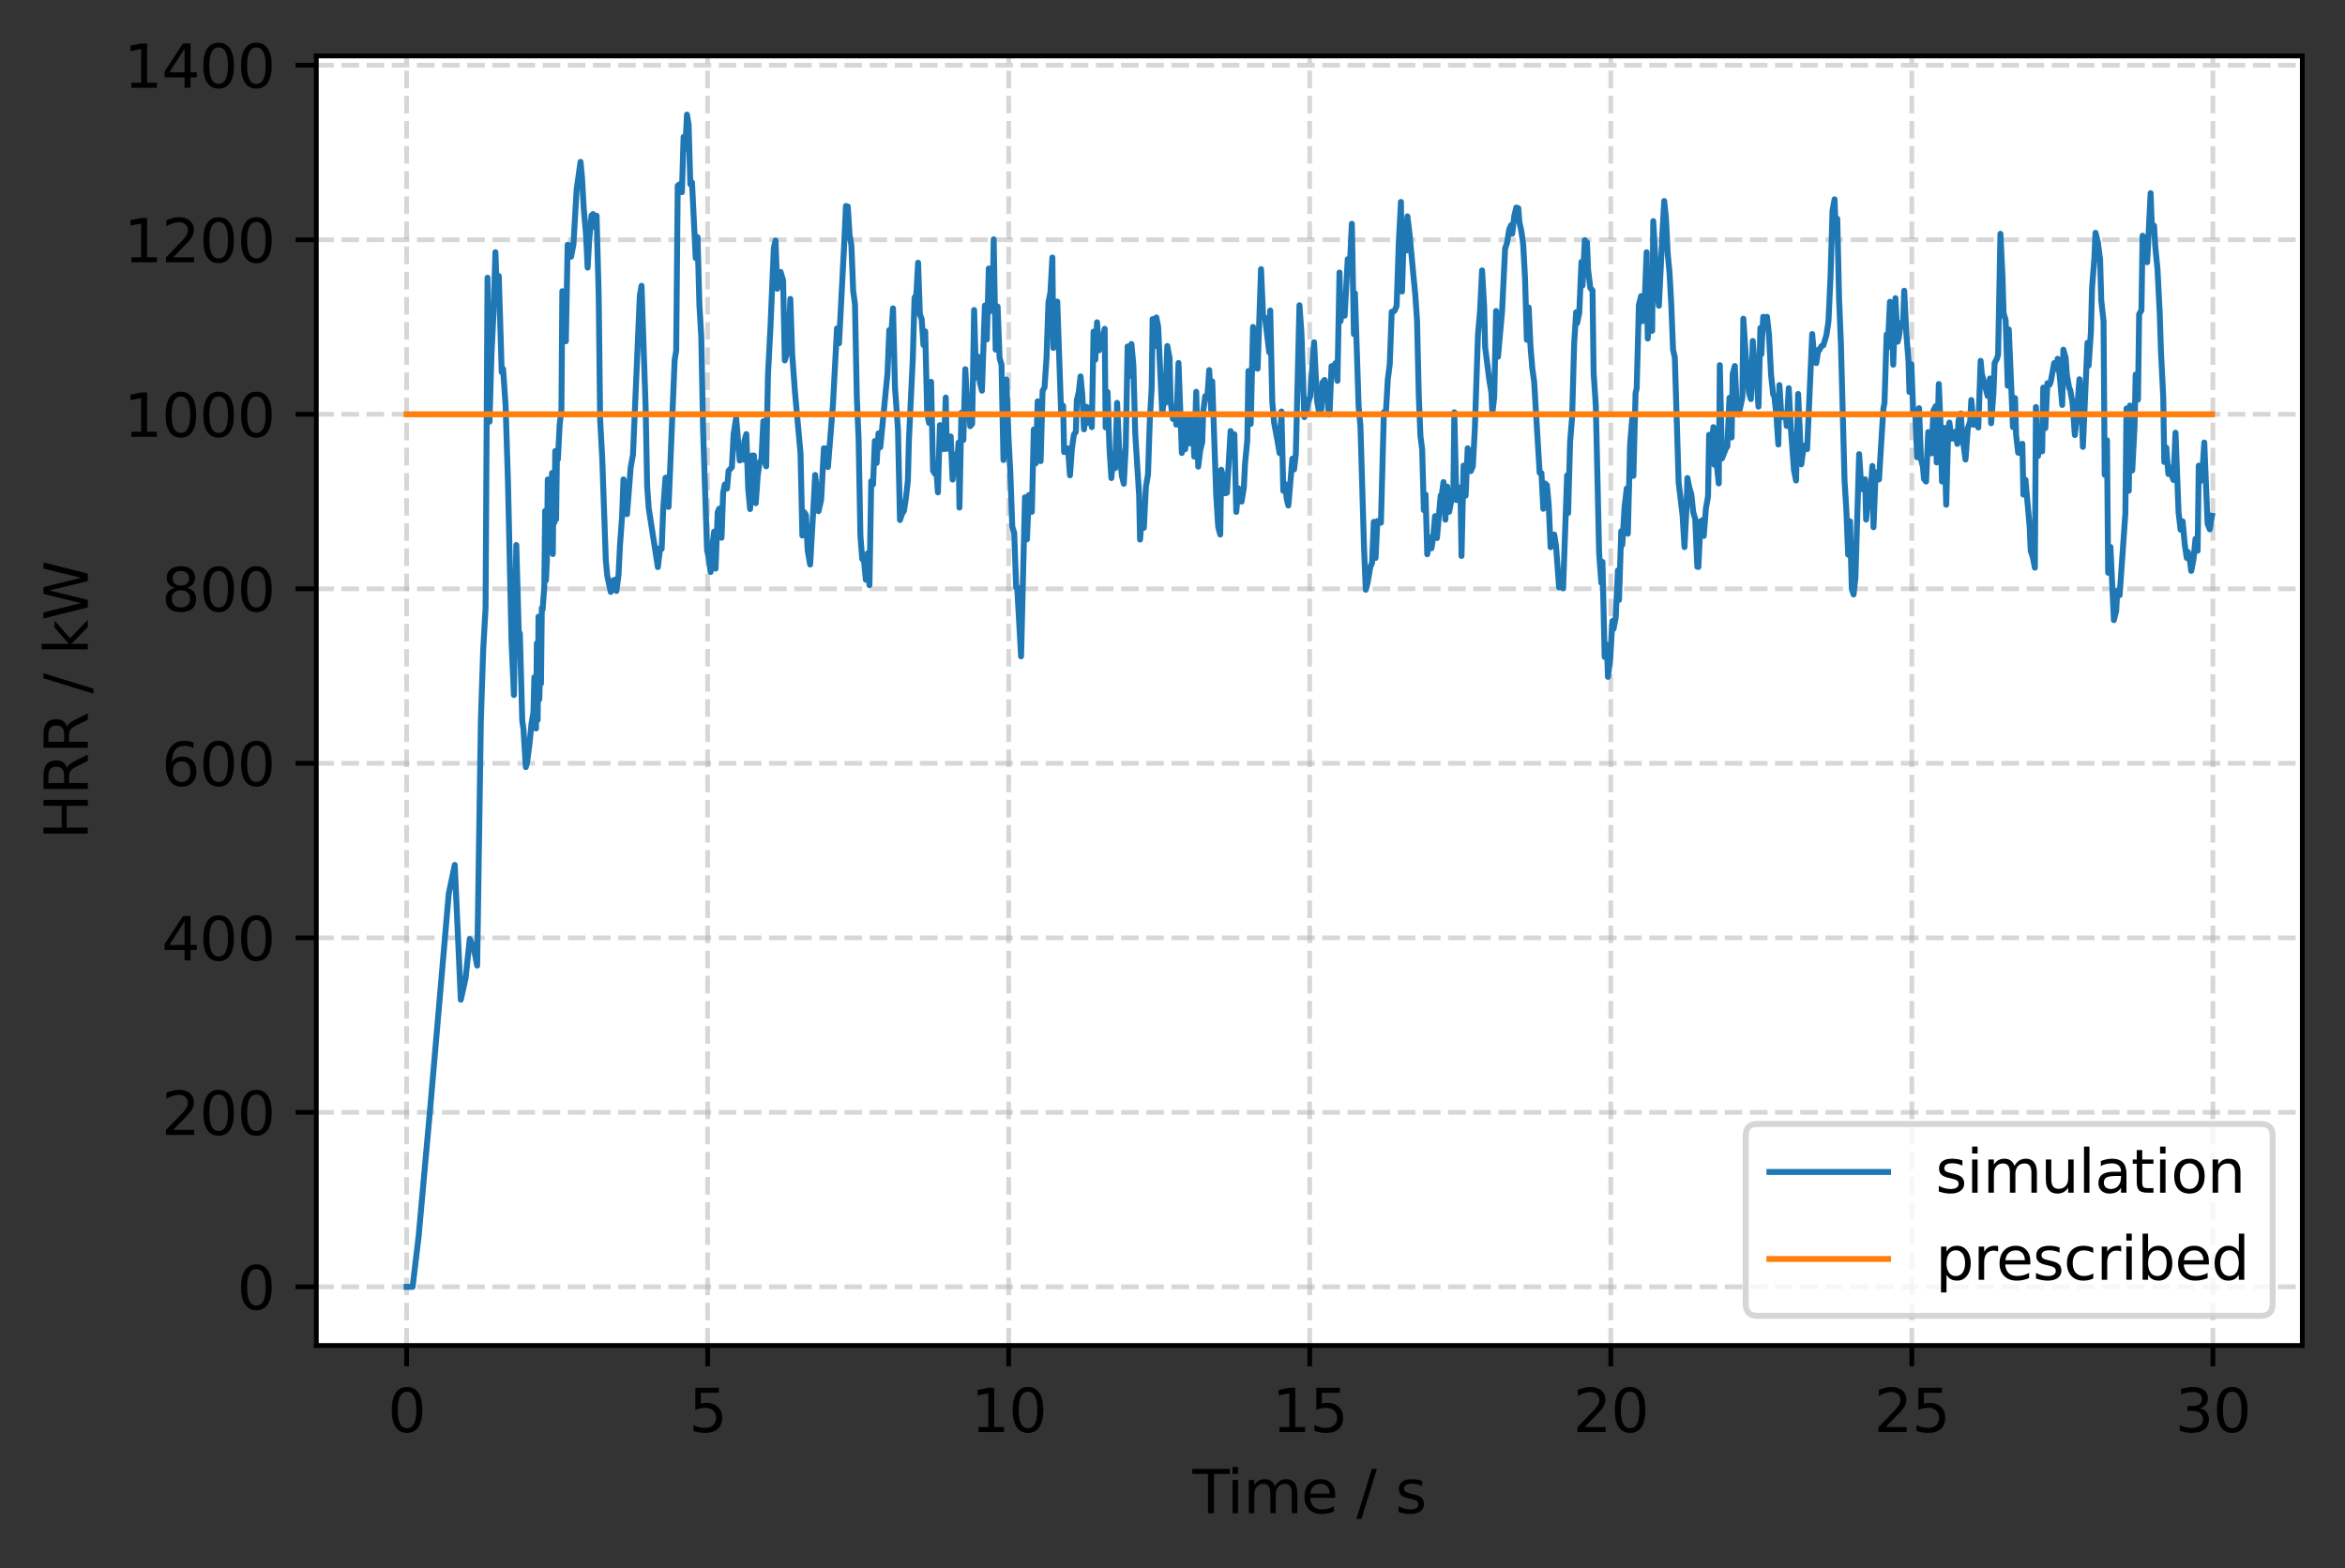 <?xml version="1.0" encoding="utf-8" standalone="no"?>
<!DOCTYPE svg PUBLIC "-//W3C//DTD SVG 1.1//EN"
  "http://www.w3.org/Graphics/SVG/1.1/DTD/svg11.dtd">
<svg height="264.43pt" version="1.1" viewBox="0 0 395.328 264.43" width="395.328pt" xmlns="http://www.w3.org/2000/svg" xmlns:xlink="http://www.w3.org/1999/xlink">
 <rect x="0" y="0" width="395.328" height="264.43" fill="#333333" stroke="none"/>
 <defs>
  <style type="text/css">*{stroke-linecap:butt;stroke-linejoin:round;}</style>
 </defs>
 <g id="figure_1">
  <g id="patch_1">
   <path d="M 0 264.43 
L 395.328 264.43 
L 395.328 0 
L 0 0 
z
" style="fill:none;"/>
  </g>
  <g id="axes_1">
   <g id="patch_2">
    <path d="M 53.328 226.874 
L 388.128 226.874 
L 388.128 9.434 
L 53.328 9.434 
z
" style="fill:#ffffff;"/>
   </g>
   <g id="matplotlib.axis_1">
    <g id="xtick_1">
     <g id="line2d_1">
      <path clip-path="url(#p6fd3bbd0f7)" d="M 68.546 226.874 
L 68.546 9.434 
" style="fill:none;stroke:#b0b0b0;stroke-dasharray:2.96,1.28;stroke-dashoffset:0;stroke-opacity:0.5;stroke-width:0.8;"/>
     </g>
     <g id="line2d_2">
      <defs>
       <path d="M 0 0 
L 0 3.5 
" id="m24618097f3" style="stroke:#000000;stroke-width:0.8;"/>
      </defs>
      <g>
       <use style="stroke:#000000;stroke-width:0.8;" x="68.546" xlink:href="#m24618097f3" y="226.874"/>
      </g>
     </g>
     <g id="text_1">
      <!-- 0 -->
      <g transform="translate(65.365 241.472)scale(0.1 -0.1)">
       <defs>
        <path d="M 2034 4250 
Q 1547 4250 1301 3770 
Q 1056 3291 1056 2328 
Q 1056 1369 1301 889 
Q 1547 409 2034 409 
Q 2525 409 2770 889 
Q 3016 1369 3016 2328 
Q 3016 3291 2770 3770 
Q 2525 4250 2034 4250 
z
M 2034 4750 
Q 2819 4750 3233 4129 
Q 3647 3509 3647 2328 
Q 3647 1150 3233 529 
Q 2819 -91 2034 -91 
Q 1250 -91 836 529 
Q 422 1150 422 2328 
Q 422 3509 836 4129 
Q 1250 4750 2034 4750 
z
" id="DejaVuSans-30" transform="scale(0.016)"/>
       </defs>
       <use xlink:href="#DejaVuSans-30"/>
      </g>
     </g>
    </g>
    <g id="xtick_2">
     <g id="line2d_3">
      <path clip-path="url(#p6fd3bbd0f7)" d="M 119.298 226.874 
L 119.298 9.434 
" style="fill:none;stroke:#b0b0b0;stroke-dasharray:2.96,1.28;stroke-dashoffset:0;stroke-opacity:0.5;stroke-width:0.8;"/>
     </g>
     <g id="line2d_4">
      <g>
       <use style="stroke:#000000;stroke-width:0.8;" x="119.298" xlink:href="#m24618097f3" y="226.874"/>
      </g>
     </g>
     <g id="text_2">
      <!-- 5 -->
      <g transform="translate(116.117 241.472)scale(0.1 -0.1)">
       <defs>
        <path d="M 691 4666 
L 3169 4666 
L 3169 4134 
L 1269 4134 
L 1269 2991 
Q 1406 3038 1543 3061 
Q 1681 3084 1819 3084 
Q 2600 3084 3056 2656 
Q 3513 2228 3513 1497 
Q 3513 744 3044 326 
Q 2575 -91 1722 -91 
Q 1428 -91 1123 -41 
Q 819 9 494 109 
L 494 744 
Q 775 591 1075 516 
Q 1375 441 1709 441 
Q 2250 441 2565 725 
Q 2881 1009 2881 1497 
Q 2881 1984 2565 2268 
Q 2250 2553 1709 2553 
Q 1456 2553 1204 2497 
Q 953 2441 691 2322 
L 691 4666 
z
" id="DejaVuSans-35" transform="scale(0.016)"/>
       </defs>
       <use xlink:href="#DejaVuSans-35"/>
      </g>
     </g>
    </g>
    <g id="xtick_3">
     <g id="line2d_5">
      <path clip-path="url(#p6fd3bbd0f7)" d="M 170.05 226.874 
L 170.05 9.434 
" style="fill:none;stroke:#b0b0b0;stroke-dasharray:2.96,1.28;stroke-dashoffset:0;stroke-opacity:0.5;stroke-width:0.8;"/>
     </g>
     <g id="line2d_6">
      <g>
       <use style="stroke:#000000;stroke-width:0.8;" x="170.05" xlink:href="#m24618097f3" y="226.874"/>
      </g>
     </g>
     <g id="text_3">
      <!-- 10 -->
      <g transform="translate(163.687 241.472)scale(0.1 -0.1)">
       <defs>
        <path d="M 794 531 
L 1825 531 
L 1825 4091 
L 703 3866 
L 703 4441 
L 1819 4666 
L 2450 4666 
L 2450 531 
L 3481 531 
L 3481 0 
L 794 0 
L 794 531 
z
" id="DejaVuSans-31" transform="scale(0.016)"/>
       </defs>
       <use xlink:href="#DejaVuSans-31"/>
       <use x="63.623" xlink:href="#DejaVuSans-30"/>
      </g>
     </g>
    </g>
    <g id="xtick_4">
     <g id="line2d_7">
      <path clip-path="url(#p6fd3bbd0f7)" d="M 220.801 226.874 
L 220.801 9.434 
" style="fill:none;stroke:#b0b0b0;stroke-dasharray:2.96,1.28;stroke-dashoffset:0;stroke-opacity:0.5;stroke-width:0.8;"/>
     </g>
     <g id="line2d_8">
      <g>
       <use style="stroke:#000000;stroke-width:0.8;" x="220.801" xlink:href="#m24618097f3" y="226.874"/>
      </g>
     </g>
     <g id="text_4">
      <!-- 15 -->
      <g transform="translate(214.439 241.472)scale(0.1 -0.1)">
       <use xlink:href="#DejaVuSans-31"/>
       <use x="63.623" xlink:href="#DejaVuSans-35"/>
      </g>
     </g>
    </g>
    <g id="xtick_5">
     <g id="line2d_9">
      <path clip-path="url(#p6fd3bbd0f7)" d="M 271.553 226.874 
L 271.553 9.434 
" style="fill:none;stroke:#b0b0b0;stroke-dasharray:2.96,1.28;stroke-dashoffset:0;stroke-opacity:0.5;stroke-width:0.8;"/>
     </g>
     <g id="line2d_10">
      <g>
       <use style="stroke:#000000;stroke-width:0.8;" x="271.553" xlink:href="#m24618097f3" y="226.874"/>
      </g>
     </g>
     <g id="text_5">
      <!-- 20 -->
      <g transform="translate(265.19 241.472)scale(0.1 -0.1)">
       <defs>
        <path d="M 1228 531 
L 3431 531 
L 3431 0 
L 469 0 
L 469 531 
Q 828 903 1448 1529 
Q 2069 2156 2228 2338 
Q 2531 2678 2651 2914 
Q 2772 3150 2772 3378 
Q 2772 3750 2511 3984 
Q 2250 4219 1831 4219 
Q 1534 4219 1204 4116 
Q 875 4013 500 3803 
L 500 4441 
Q 881 4594 1212 4672 
Q 1544 4750 1819 4750 
Q 2544 4750 2975 4387 
Q 3406 4025 3406 3419 
Q 3406 3131 3298 2873 
Q 3191 2616 2906 2266 
Q 2828 2175 2409 1742 
Q 1991 1309 1228 531 
z
" id="DejaVuSans-32" transform="scale(0.016)"/>
       </defs>
       <use xlink:href="#DejaVuSans-32"/>
       <use x="63.623" xlink:href="#DejaVuSans-30"/>
      </g>
     </g>
    </g>
    <g id="xtick_6">
     <g id="line2d_11">
      <path clip-path="url(#p6fd3bbd0f7)" d="M 322.305 226.874 
L 322.305 9.434 
" style="fill:none;stroke:#b0b0b0;stroke-dasharray:2.96,1.28;stroke-dashoffset:0;stroke-opacity:0.5;stroke-width:0.8;"/>
     </g>
     <g id="line2d_12">
      <g>
       <use style="stroke:#000000;stroke-width:0.8;" x="322.305" xlink:href="#m24618097f3" y="226.874"/>
      </g>
     </g>
     <g id="text_6">
      <!-- 25 -->
      <g transform="translate(315.942 241.472)scale(0.1 -0.1)">
       <use xlink:href="#DejaVuSans-32"/>
       <use x="63.623" xlink:href="#DejaVuSans-35"/>
      </g>
     </g>
    </g>
    <g id="xtick_7">
     <g id="line2d_13">
      <path clip-path="url(#p6fd3bbd0f7)" d="M 373.056 226.874 
L 373.056 9.434 
" style="fill:none;stroke:#b0b0b0;stroke-dasharray:2.96,1.28;stroke-dashoffset:0;stroke-opacity:0.5;stroke-width:0.8;"/>
     </g>
     <g id="line2d_14">
      <g>
       <use style="stroke:#000000;stroke-width:0.8;" x="373.056" xlink:href="#m24618097f3" y="226.874"/>
      </g>
     </g>
     <g id="text_7">
      <!-- 30 -->
      <g transform="translate(366.694 241.472)scale(0.1 -0.1)">
       <defs>
        <path d="M 2597 2516 
Q 3050 2419 3304 2112 
Q 3559 1806 3559 1356 
Q 3559 666 3084 287 
Q 2609 -91 1734 -91 
Q 1441 -91 1130 -33 
Q 819 25 488 141 
L 488 750 
Q 750 597 1062 519 
Q 1375 441 1716 441 
Q 2309 441 2620 675 
Q 2931 909 2931 1356 
Q 2931 1769 2642 2001 
Q 2353 2234 1838 2234 
L 1294 2234 
L 1294 2753 
L 1863 2753 
Q 2328 2753 2575 2939 
Q 2822 3125 2822 3475 
Q 2822 3834 2567 4026 
Q 2313 4219 1838 4219 
Q 1578 4219 1281 4162 
Q 984 4106 628 3988 
L 628 4550 
Q 988 4650 1302 4700 
Q 1616 4750 1894 4750 
Q 2613 4750 3031 4423 
Q 3450 4097 3450 3541 
Q 3450 3153 3228 2886 
Q 3006 2619 2597 2516 
z
" id="DejaVuSans-33" transform="scale(0.016)"/>
       </defs>
       <use xlink:href="#DejaVuSans-33"/>
       <use x="63.623" xlink:href="#DejaVuSans-30"/>
      </g>
     </g>
    </g>
    <g id="text_8">
     <!-- Time / s -->
     <g transform="translate(201.027 255.151)scale(0.1 -0.1)">
      <defs>
       <path d="M -19 4666 
L 3928 4666 
L 3928 4134 
L 2272 4134 
L 2272 0 
L 1638 0 
L 1638 4134 
L -19 4134 
L -19 4666 
z
" id="DejaVuSans-54" transform="scale(0.016)"/>
       <path d="M 603 3500 
L 1178 3500 
L 1178 0 
L 603 0 
L 603 3500 
z
M 603 4863 
L 1178 4863 
L 1178 4134 
L 603 4134 
L 603 4863 
z
" id="DejaVuSans-69" transform="scale(0.016)"/>
       <path d="M 3328 2828 
Q 3544 3216 3844 3400 
Q 4144 3584 4550 3584 
Q 5097 3584 5394 3201 
Q 5691 2819 5691 2113 
L 5691 0 
L 5113 0 
L 5113 2094 
Q 5113 2597 4934 2840 
Q 4756 3084 4391 3084 
Q 3944 3084 3684 2787 
Q 3425 2491 3425 1978 
L 3425 0 
L 2847 0 
L 2847 2094 
Q 2847 2600 2669 2842 
Q 2491 3084 2119 3084 
Q 1678 3084 1418 2786 
Q 1159 2488 1159 1978 
L 1159 0 
L 581 0 
L 581 3500 
L 1159 3500 
L 1159 2956 
Q 1356 3278 1631 3431 
Q 1906 3584 2284 3584 
Q 2666 3584 2933 3390 
Q 3200 3197 3328 2828 
z
" id="DejaVuSans-6d" transform="scale(0.016)"/>
       <path d="M 3597 1894 
L 3597 1613 
L 953 1613 
Q 991 1019 1311 708 
Q 1631 397 2203 397 
Q 2534 397 2845 478 
Q 3156 559 3463 722 
L 3463 178 
Q 3153 47 2828 -22 
Q 2503 -91 2169 -91 
Q 1331 -91 842 396 
Q 353 884 353 1716 
Q 353 2575 817 3079 
Q 1281 3584 2069 3584 
Q 2775 3584 3186 3129 
Q 3597 2675 3597 1894 
z
M 3022 2063 
Q 3016 2534 2758 2815 
Q 2500 3097 2075 3097 
Q 1594 3097 1305 2825 
Q 1016 2553 972 2059 
L 3022 2063 
z
" id="DejaVuSans-65" transform="scale(0.016)"/>
       <path id="DejaVuSans-20" transform="scale(0.016)"/>
       <path d="M 1625 4666 
L 2156 4666 
L 531 -594 
L 0 -594 
L 1625 4666 
z
" id="DejaVuSans-2f" transform="scale(0.016)"/>
       <path d="M 2834 3397 
L 2834 2853 
Q 2591 2978 2328 3040 
Q 2066 3103 1784 3103 
Q 1356 3103 1142 2972 
Q 928 2841 928 2578 
Q 928 2378 1081 2264 
Q 1234 2150 1697 2047 
L 1894 2003 
Q 2506 1872 2764 1633 
Q 3022 1394 3022 966 
Q 3022 478 2636 193 
Q 2250 -91 1575 -91 
Q 1294 -91 989 -36 
Q 684 19 347 128 
L 347 722 
Q 666 556 975 473 
Q 1284 391 1588 391 
Q 1994 391 2212 530 
Q 2431 669 2431 922 
Q 2431 1156 2273 1281 
Q 2116 1406 1581 1522 
L 1381 1569 
Q 847 1681 609 1914 
Q 372 2147 372 2553 
Q 372 3047 722 3315 
Q 1072 3584 1716 3584 
Q 2034 3584 2315 3537 
Q 2597 3491 2834 3397 
z
" id="DejaVuSans-73" transform="scale(0.016)"/>
      </defs>
      <use xlink:href="#DejaVuSans-54"/>
      <use x="57.959" xlink:href="#DejaVuSans-69"/>
      <use x="85.742" xlink:href="#DejaVuSans-6d"/>
      <use x="183.154" xlink:href="#DejaVuSans-65"/>
      <use x="244.678" xlink:href="#DejaVuSans-20"/>
      <use x="276.465" xlink:href="#DejaVuSans-2f"/>
      <use x="310.156" xlink:href="#DejaVuSans-20"/>
      <use x="341.943" xlink:href="#DejaVuSans-73"/>
     </g>
    </g>
   </g>
   <g id="matplotlib.axis_2">
    <g id="ytick_1">
     <g id="line2d_15">
      <path clip-path="url(#p6fd3bbd0f7)" d="M 53.328 216.99 
L 388.128 216.99 
" style="fill:none;stroke:#b0b0b0;stroke-dasharray:2.96,1.28;stroke-dashoffset:0;stroke-opacity:0.5;stroke-width:0.8;"/>
     </g>
     <g id="line2d_16">
      <defs>
       <path d="M 0 0 
L -3.5 0 
" id="m1aeffaa954" style="stroke:#000000;stroke-width:0.8;"/>
      </defs>
      <g>
       <use style="stroke:#000000;stroke-width:0.8;" x="53.328" xlink:href="#m1aeffaa954" y="216.99"/>
      </g>
     </g>
     <g id="text_9">
      <!-- 0 -->
      <g transform="translate(39.966 220.79)scale(0.1 -0.1)">
       <use xlink:href="#DejaVuSans-30"/>
      </g>
     </g>
    </g>
    <g id="ytick_2">
     <g id="line2d_17">
      <path clip-path="url(#p6fd3bbd0f7)" d="M 53.328 187.563 
L 388.128 187.563 
" style="fill:none;stroke:#b0b0b0;stroke-dasharray:2.96,1.28;stroke-dashoffset:0;stroke-opacity:0.5;stroke-width:0.8;"/>
     </g>
     <g id="line2d_18">
      <g>
       <use style="stroke:#000000;stroke-width:0.8;" x="53.328" xlink:href="#m1aeffaa954" y="187.563"/>
      </g>
     </g>
     <g id="text_10">
      <!-- 200 -->
      <g transform="translate(27.241 191.362)scale(0.1 -0.1)">
       <use xlink:href="#DejaVuSans-32"/>
       <use x="63.623" xlink:href="#DejaVuSans-30"/>
       <use x="127.246" xlink:href="#DejaVuSans-30"/>
      </g>
     </g>
    </g>
    <g id="ytick_3">
     <g id="line2d_19">
      <path clip-path="url(#p6fd3bbd0f7)" d="M 53.328 158.136 
L 388.128 158.136 
" style="fill:none;stroke:#b0b0b0;stroke-dasharray:2.96,1.28;stroke-dashoffset:0;stroke-opacity:0.5;stroke-width:0.8;"/>
     </g>
     <g id="line2d_20">
      <g>
       <use style="stroke:#000000;stroke-width:0.8;" x="53.328" xlink:href="#m1aeffaa954" y="158.136"/>
      </g>
     </g>
     <g id="text_11">
      <!-- 400 -->
      <g transform="translate(27.241 161.935)scale(0.1 -0.1)">
       <defs>
        <path d="M 2419 4116 
L 825 1625 
L 2419 1625 
L 2419 4116 
z
M 2253 4666 
L 3047 4666 
L 3047 1625 
L 3713 1625 
L 3713 1100 
L 3047 1100 
L 3047 0 
L 2419 0 
L 2419 1100 
L 313 1100 
L 313 1709 
L 2253 4666 
z
" id="DejaVuSans-34" transform="scale(0.016)"/>
       </defs>
       <use xlink:href="#DejaVuSans-34"/>
       <use x="63.623" xlink:href="#DejaVuSans-30"/>
       <use x="127.246" xlink:href="#DejaVuSans-30"/>
      </g>
     </g>
    </g>
    <g id="ytick_4">
     <g id="line2d_21">
      <path clip-path="url(#p6fd3bbd0f7)" d="M 53.328 128.708 
L 388.128 128.708 
" style="fill:none;stroke:#b0b0b0;stroke-dasharray:2.96,1.28;stroke-dashoffset:0;stroke-opacity:0.5;stroke-width:0.8;"/>
     </g>
     <g id="line2d_22">
      <g>
       <use style="stroke:#000000;stroke-width:0.8;" x="53.328" xlink:href="#m1aeffaa954" y="128.708"/>
      </g>
     </g>
     <g id="text_12">
      <!-- 600 -->
      <g transform="translate(27.241 132.508)scale(0.1 -0.1)">
       <defs>
        <path d="M 2113 2584 
Q 1688 2584 1439 2293 
Q 1191 2003 1191 1497 
Q 1191 994 1439 701 
Q 1688 409 2113 409 
Q 2538 409 2786 701 
Q 3034 994 3034 1497 
Q 3034 2003 2786 2293 
Q 2538 2584 2113 2584 
z
M 3366 4563 
L 3366 3988 
Q 3128 4100 2886 4159 
Q 2644 4219 2406 4219 
Q 1781 4219 1451 3797 
Q 1122 3375 1075 2522 
Q 1259 2794 1537 2939 
Q 1816 3084 2150 3084 
Q 2853 3084 3261 2657 
Q 3669 2231 3669 1497 
Q 3669 778 3244 343 
Q 2819 -91 2113 -91 
Q 1303 -91 875 529 
Q 447 1150 447 2328 
Q 447 3434 972 4092 
Q 1497 4750 2381 4750 
Q 2619 4750 2861 4703 
Q 3103 4656 3366 4563 
z
" id="DejaVuSans-36" transform="scale(0.016)"/>
       </defs>
       <use xlink:href="#DejaVuSans-36"/>
       <use x="63.623" xlink:href="#DejaVuSans-30"/>
       <use x="127.246" xlink:href="#DejaVuSans-30"/>
      </g>
     </g>
    </g>
    <g id="ytick_5">
     <g id="line2d_23">
      <path clip-path="url(#p6fd3bbd0f7)" d="M 53.328 99.281 
L 388.128 99.281 
" style="fill:none;stroke:#b0b0b0;stroke-dasharray:2.96,1.28;stroke-dashoffset:0;stroke-opacity:0.5;stroke-width:0.8;"/>
     </g>
     <g id="line2d_24">
      <g>
       <use style="stroke:#000000;stroke-width:0.8;" x="53.328" xlink:href="#m1aeffaa954" y="99.281"/>
      </g>
     </g>
     <g id="text_13">
      <!-- 800 -->
      <g transform="translate(27.241 103.08)scale(0.1 -0.1)">
       <defs>
        <path d="M 2034 2216 
Q 1584 2216 1326 1975 
Q 1069 1734 1069 1313 
Q 1069 891 1326 650 
Q 1584 409 2034 409 
Q 2484 409 2743 651 
Q 3003 894 3003 1313 
Q 3003 1734 2745 1975 
Q 2488 2216 2034 2216 
z
M 1403 2484 
Q 997 2584 770 2862 
Q 544 3141 544 3541 
Q 544 4100 942 4425 
Q 1341 4750 2034 4750 
Q 2731 4750 3128 4425 
Q 3525 4100 3525 3541 
Q 3525 3141 3298 2862 
Q 3072 2584 2669 2484 
Q 3125 2378 3379 2068 
Q 3634 1759 3634 1313 
Q 3634 634 3220 271 
Q 2806 -91 2034 -91 
Q 1263 -91 848 271 
Q 434 634 434 1313 
Q 434 1759 690 2068 
Q 947 2378 1403 2484 
z
M 1172 3481 
Q 1172 3119 1398 2916 
Q 1625 2713 2034 2713 
Q 2441 2713 2670 2916 
Q 2900 3119 2900 3481 
Q 2900 3844 2670 4047 
Q 2441 4250 2034 4250 
Q 1625 4250 1398 4047 
Q 1172 3844 1172 3481 
z
" id="DejaVuSans-38" transform="scale(0.016)"/>
       </defs>
       <use xlink:href="#DejaVuSans-38"/>
       <use x="63.623" xlink:href="#DejaVuSans-30"/>
       <use x="127.246" xlink:href="#DejaVuSans-30"/>
      </g>
     </g>
    </g>
    <g id="ytick_6">
     <g id="line2d_25">
      <path clip-path="url(#p6fd3bbd0f7)" d="M 53.328 69.854 
L 388.128 69.854 
" style="fill:none;stroke:#b0b0b0;stroke-dasharray:2.96,1.28;stroke-dashoffset:0;stroke-opacity:0.5;stroke-width:0.8;"/>
     </g>
     <g id="line2d_26">
      <g>
       <use style="stroke:#000000;stroke-width:0.8;" x="53.328" xlink:href="#m1aeffaa954" y="69.854"/>
      </g>
     </g>
     <g id="text_14">
      <!-- 1000 -->
      <g transform="translate(20.878 73.653)scale(0.1 -0.1)">
       <use xlink:href="#DejaVuSans-31"/>
       <use x="63.623" xlink:href="#DejaVuSans-30"/>
       <use x="127.246" xlink:href="#DejaVuSans-30"/>
       <use x="190.869" xlink:href="#DejaVuSans-30"/>
      </g>
     </g>
    </g>
    <g id="ytick_7">
     <g id="line2d_27">
      <path clip-path="url(#p6fd3bbd0f7)" d="M 53.328 40.427 
L 388.128 40.427 
" style="fill:none;stroke:#b0b0b0;stroke-dasharray:2.96,1.28;stroke-dashoffset:0;stroke-opacity:0.5;stroke-width:0.8;"/>
     </g>
     <g id="line2d_28">
      <g>
       <use style="stroke:#000000;stroke-width:0.8;" x="53.328" xlink:href="#m1aeffaa954" y="40.427"/>
      </g>
     </g>
     <g id="text_15">
      <!-- 1200 -->
      <g transform="translate(20.878 44.226)scale(0.1 -0.1)">
       <use xlink:href="#DejaVuSans-31"/>
       <use x="63.623" xlink:href="#DejaVuSans-32"/>
       <use x="127.246" xlink:href="#DejaVuSans-30"/>
       <use x="190.869" xlink:href="#DejaVuSans-30"/>
      </g>
     </g>
    </g>
    <g id="ytick_8">
     <g id="line2d_29">
      <path clip-path="url(#p6fd3bbd0f7)" d="M 53.328 10.999 
L 388.128 10.999 
" style="fill:none;stroke:#b0b0b0;stroke-dasharray:2.96,1.28;stroke-dashoffset:0;stroke-opacity:0.5;stroke-width:0.8;"/>
     </g>
     <g id="line2d_30">
      <g>
       <use style="stroke:#000000;stroke-width:0.8;" x="53.328" xlink:href="#m1aeffaa954" y="10.999"/>
      </g>
     </g>
     <g id="text_16">
      <!-- 1400 -->
      <g transform="translate(20.878 14.798)scale(0.1 -0.1)">
       <use xlink:href="#DejaVuSans-31"/>
       <use x="63.623" xlink:href="#DejaVuSans-34"/>
       <use x="127.246" xlink:href="#DejaVuSans-30"/>
       <use x="190.869" xlink:href="#DejaVuSans-30"/>
      </g>
     </g>
    </g>
    <g id="text_17">
     <!-- HRR / kW -->
     <g transform="translate(14.798 141.564)rotate(-90)scale(0.1 -0.1)">
      <defs>
       <path d="M 628 4666 
L 1259 4666 
L 1259 2753 
L 3553 2753 
L 3553 4666 
L 4184 4666 
L 4184 0 
L 3553 0 
L 3553 2222 
L 1259 2222 
L 1259 0 
L 628 0 
L 628 4666 
z
" id="DejaVuSans-48" transform="scale(0.016)"/>
       <path d="M 2841 2188 
Q 3044 2119 3236 1894 
Q 3428 1669 3622 1275 
L 4263 0 
L 3584 0 
L 2988 1197 
Q 2756 1666 2539 1819 
Q 2322 1972 1947 1972 
L 1259 1972 
L 1259 0 
L 628 0 
L 628 4666 
L 2053 4666 
Q 2853 4666 3247 4331 
Q 3641 3997 3641 3322 
Q 3641 2881 3436 2590 
Q 3231 2300 2841 2188 
z
M 1259 4147 
L 1259 2491 
L 2053 2491 
Q 2509 2491 2742 2702 
Q 2975 2913 2975 3322 
Q 2975 3731 2742 3939 
Q 2509 4147 2053 4147 
L 1259 4147 
z
" id="DejaVuSans-52" transform="scale(0.016)"/>
       <path d="M 581 4863 
L 1159 4863 
L 1159 1991 
L 2875 3500 
L 3609 3500 
L 1753 1863 
L 3688 0 
L 2938 0 
L 1159 1709 
L 1159 0 
L 581 0 
L 581 4863 
z
" id="DejaVuSans-6b" transform="scale(0.016)"/>
       <path d="M 213 4666 
L 850 4666 
L 1831 722 
L 2809 4666 
L 3519 4666 
L 4500 722 
L 5478 4666 
L 6119 4666 
L 4947 0 
L 4153 0 
L 3169 4050 
L 2175 0 
L 1381 0 
L 213 4666 
z
" id="DejaVuSans-57" transform="scale(0.016)"/>
      </defs>
      <use xlink:href="#DejaVuSans-48"/>
      <use x="75.195" xlink:href="#DejaVuSans-52"/>
      <use x="144.678" xlink:href="#DejaVuSans-52"/>
      <use x="214.16" xlink:href="#DejaVuSans-20"/>
      <use x="245.947" xlink:href="#DejaVuSans-2f"/>
      <use x="279.639" xlink:href="#DejaVuSans-20"/>
      <use x="311.426" xlink:href="#DejaVuSans-6b"/>
      <use x="369.336" xlink:href="#DejaVuSans-57"/>
     </g>
    </g>
   </g>
   <g id="line2d_31">
    <path clip-path="url(#p6fd3bbd0f7)" d="M 68.546 216.99 
L 69.561 216.99 
L 70.576 208.457 
L 72.606 185.96 
L 75.652 150.707 
L 76.667 145.847 
L 77.682 168.58 
L 78.488 164.957 
L 79.195 158.329 
L 79.819 159.637 
L 80.443 162.818 
L 81.067 121.424 
L 81.463 109.508 
L 81.858 102.524 
L 82.19 46.823 
L 82.521 71.107 
L 82.852 59.782 
L 83.216 52.5 
L 83.517 42.52 
L 83.818 50.606 
L 84.087 46.537 
L 84.583 62.754 
L 84.811 62.215 
L 85.238 68.43 
L 85.639 81.422 
L 86.241 108.298 
L 86.641 117.194 
L 87.042 91.902 
L 87.443 106.37 
L 87.643 106.852 
L 88.044 121.524 
L 88.245 122.922 
L 88.646 129.349 
L 88.846 128.624 
L 89.247 125.618 
L 89.607 121.999 
L 89.925 120.118 
L 90.085 114.195 
L 90.224 116.236 
L 90.364 122.838 
L 90.503 108.467 
L 90.643 121.39 
L 90.782 103.982 
L 90.922 117.926 
L 91.061 112.096 
L 91.201 115.277 
L 91.34 102.52 
L 91.48 102.786 
L 91.759 98.89 
L 91.898 86.162 
L 92.038 97.869 
L 92.191 94.743 
L 92.344 80.844 
L 92.498 88.949 
L 92.651 85.812 
L 92.787 87.64 
L 92.923 86.399 
L 93.059 79.761 
L 93.195 93.42 
L 93.331 81.431 
L 93.467 88.096 
L 93.603 76.063 
L 93.752 87.558 
L 93.902 75.931 
L 94.052 77.457 
L 94.351 71.585 
L 94.65 69.049 
L 94.799 49.098 
L 95.098 55.878 
L 95.397 57.542 
L 95.696 41.276 
L 95.995 41.358 
L 96.278 43.282 
L 96.676 41.192 
L 97.206 31.997 
L 97.87 27.291 
L 98.135 30.161 
L 98.4 35.022 
L 98.798 39.615 
L 99.064 45.13 
L 99.329 40.455 
L 99.727 36.317 
L 99.979 36.093 
L 100.218 38.234 
L 100.576 36.378 
L 100.934 49.973 
L 101.172 70.677 
L 101.53 77.368 
L 102.127 94.397 
L 102.366 97.016 
L 102.962 99.809 
L 103.32 97.917 
L 103.678 97.742 
L 103.917 99.641 
L 104.275 96.931 
L 104.514 92.059 
L 104.872 87.064 
L 105.11 80.834 
L 105.468 83.269 
L 105.707 86.698 
L 106.315 78.889 
L 106.709 76.661 
L 107.864 49.81 
L 108.153 48.189 
L 108.844 68.7 
L 109.101 81.973 
L 109.359 85.662 
L 110.904 95.627 
L 111.291 92.389 
L 111.548 92.559 
L 111.806 85.825 
L 112.192 80.568 
L 112.45 80.505 
L 112.707 85.479 
L 113.738 60.694 
L 113.995 59.138 
L 114.253 31.316 
L 114.536 31.087 
L 114.961 32.404 
L 115.244 23.091 
L 115.528 25.056 
L 115.811 19.318 
L 116.094 21.05 
L 116.378 31.07 
L 116.661 30.769 
L 117.284 43.515 
L 117.596 39.996 
L 117.908 51.454 
L 118.219 56.68 
L 118.531 72.505 
L 119.197 92.731 
L 119.437 93.804 
L 119.796 96.451 
L 120.036 92.46 
L 120.395 89.639 
L 120.635 95.883 
L 120.994 86.352 
L 121.246 85.775 
L 121.641 90.678 
L 121.905 83.153 
L 122.168 81.7 
L 122.564 82.387 
L 122.827 79.393 
L 123.381 78.787 
L 123.671 73.222 
L 124.106 70.466 
L 124.7 77.655 
L 125.019 76.623 
L 125.338 77.509 
L 125.497 74.354 
L 125.816 73.199 
L 126.135 82.397 
L 126.454 85.84 
L 126.773 76.808 
L 127.092 76.812 
L 127.411 84.851 
L 127.73 80.281 
L 128.049 77.945 
L 128.368 77.452 
L 128.687 71.03 
L 128.846 77.569 
L 129.165 78.627 
L 129.466 63.276 
L 129.892 55.086 
L 130.459 41.786 
L 130.743 40.555 
L 131.027 48.693 
L 131.31 48.02 
L 131.594 45.856 
L 132.02 47.284 
L 132.303 60.775 
L 132.615 59.695 
L 132.927 57.897 
L 133.239 50.405 
L 133.551 59.721 
L 134.019 66.119 
L 134.956 76.45 
L 135.268 90.302 
L 135.58 86.366 
L 135.876 86.857 
L 136.157 92.8 
L 136.578 95.189 
L 137.14 85.457 
L 137.421 80.09 
L 137.701 82.597 
L 137.982 86.203 
L 138.432 84.28 
L 138.895 75.586 
L 139.235 75.627 
L 139.575 78.751 
L 140.424 68.201 
L 141.104 55.372 
L 141.444 57.893 
L 142.293 41.662 
L 142.615 34.729 
L 142.92 34.823 
L 143.224 39.593 
L 143.529 41.307 
L 143.833 49.06 
L 144.137 51.311 
L 144.442 66.87 
L 144.746 74.026 
L 145.051 90.342 
L 145.355 94.257 
L 145.66 94.585 
L 145.964 97.766 
L 146.269 93.31 
L 146.573 98.67 
L 146.877 81.143 
L 147.182 81.685 
L 147.486 74.362 
L 147.791 78.061 
L 148.095 73.076 
L 148.4 75.416 
L 149.617 62.971 
L 149.922 55.652 
L 150.226 56.947 
L 150.546 51.995 
L 150.881 65.329 
L 151.383 72.405 
L 151.718 87.684 
L 152.053 86.669 
L 152.388 86.147 
L 152.723 83.969 
L 153.057 81.002 
L 153.225 74.312 
L 153.877 60.583 
L 154.177 50.207 
L 154.477 49.692 
L 154.777 44.302 
L 155.076 53.008 
L 155.376 53.774 
L 155.676 58.163 
L 155.976 55.871 
L 156.306 69.764 
L 156.636 71.327 
L 156.965 64.384 
L 157.295 79.362 
L 157.625 79.91 
L 157.79 78.383 
L 158.12 83.024 
L 158.449 71.68 
L 158.779 74.885 
L 159.109 75.746 
L 159.439 67.029 
L 159.604 75.683 
L 159.934 75.142 
L 160.263 73.59 
L 160.593 80.875 
L 160.923 76.639 
L 161.253 79.777 
L 161.583 74.642 
L 161.748 85.583 
L 162.077 69.592 
L 162.407 74.19 
L 162.737 62.252 
L 163.067 68.271 
L 163.397 68.756 
L 163.562 71.861 
L 163.891 71.472 
L 164.221 52.269 
L 164.551 63.67 
L 164.881 60.13 
L 165.211 64.575 
L 165.54 65.878 
L 166.035 51.51 
L 166.365 57.235 
L 166.695 45.273 
L 167.025 52.442 
L 167.354 50.747 
L 167.519 40.354 
L 167.849 58.953 
L 168.179 51.683 
L 168.509 60.374 
L 168.838 61.472 
L 169.168 77.58 
L 169.663 63.986 
L 169.993 73.358 
L 170.323 79.557 
L 170.652 88.797 
L 170.982 89.851 
L 171.312 99.126 
L 171.477 98.967 
L 172.137 110.675 
L 172.796 83.847 
L 173.126 90.951 
L 173.456 83.471 
L 173.621 85.733 
L 173.951 86.307 
L 174.28 72.424 
L 174.61 78.13 
L 174.94 67.672 
L 175.27 70.156 
L 175.435 77.747 
L 175.764 65.909 
L 176.094 65.318 
L 176.424 60.38 
L 176.754 50.962 
L 177.084 49.3 
L 177.414 43.427 
L 177.578 58.663 
L 177.908 50.97 
L 178.238 50.858 
L 178.898 69.837 
L 179.227 68.42 
L 179.392 76.232 
L 179.722 75.537 
L 180.052 75.639 
L 180.382 80.15 
L 180.712 75.599 
L 181.041 73.287 
L 181.371 72.815 
L 181.536 67.486 
L 181.866 66.082 
L 182.159 63.469 
L 182.452 66.524 
L 182.745 72.4 
L 183.185 68.588 
L 183.478 71.306 
L 183.771 69.075 
L 184.064 72.029 
L 184.357 55.916 
L 184.65 60.66 
L 184.943 54.347 
L 185.265 59.075 
L 185.587 57.295 
L 185.91 56.961 
L 186.232 55.443 
L 186.393 72.067 
L 186.715 66.112 
L 187.038 75.593 
L 187.36 80.61 
L 187.682 76.608 
L 188.005 78.933 
L 188.327 67.936 
L 188.649 75.172 
L 189.133 80.248 
L 189.455 81.573 
L 189.777 75.485 
L 190.1 58.425 
L 190.422 63.397 
L 190.744 58.001 
L 191.067 61.53 
L 191.389 73.215 
L 192.034 83.477 
L 192.195 90.993 
L 192.517 86.779 
L 192.84 88.998 
L 193.178 82.098 
L 193.533 80.03 
L 193.844 70.701 
L 194.156 65.402 
L 194.312 53.802 
L 194.624 58.367 
L 194.935 53.527 
L 195.247 55.128 
L 195.933 69.693 
L 196.276 67.08 
L 196.447 67.927 
L 196.79 58.339 
L 197.168 60.337 
L 197.356 67.82 
L 197.733 70.638 
L 198.111 69.096 
L 198.299 71.605 
L 198.677 61.2 
L 199.242 76.381 
L 199.62 70.469 
L 199.808 75.756 
L 200.146 70.445 
L 200.483 74.768 
L 200.82 70.835 
L 201.158 72.939 
L 201.327 76.999 
L 201.664 66.063 
L 202.001 78.682 
L 202.339 75.911 
L 202.676 74.595 
L 202.845 69.363 
L 203.182 66.793 
L 203.52 67.117 
L 203.857 62.402 
L 204.195 69.226 
L 204.363 64.302 
L 205.038 83.664 
L 205.375 88.884 
L 205.713 90.136 
L 205.882 79.207 
L 206.219 80.378 
L 206.556 83.178 
L 206.846 83.085 
L 207.456 72.685 
L 207.775 76.9 
L 208.094 73.229 
L 208.413 86.316 
L 208.764 82.325 
L 208.939 83.428 
L 209.308 84.588 
L 209.694 82.212 
L 209.887 78.252 
L 210.273 74.217 
L 210.466 62.556 
L 210.853 71.48 
L 211.239 55.126 
L 211.432 59.529 
L 211.818 62.104 
L 212.011 62.166 
L 212.59 45.387 
L 212.935 53.261 
L 213.279 53.601 
L 213.968 59.405 
L 214.14 52.349 
L 214.485 67.735 
L 214.794 71.278 
L 215.414 74.603 
L 215.723 76.418 
L 216.033 69.385 
L 216.343 82.762 
L 216.653 81.627 
L 216.924 84.151 
L 217.195 85.24 
L 217.873 77.337 
L 218.158 79.152 
L 218.457 76.534 
L 219.068 51.469 
L 219.397 56.087 
L 219.889 70.336 
L 220.217 69.589 
L 220.546 67.728 
L 220.874 66.879 
L 221.53 57.711 
L 222.039 67.666 
L 222.4 69.584 
L 222.761 69.018 
L 222.942 64.522 
L 223.303 64.064 
L 223.664 65.828 
L 224.003 69.917 
L 224.16 69.288 
L 224.476 61.741 
L 224.791 61.888 
L 225.123 61.245 
L 225.47 64.221 
L 225.817 45.959 
L 225.991 54.157 
L 226.338 51.774 
L 226.685 53.234 
L 227.205 43.697 
L 227.553 45.037 
L 227.9 37.726 
L 228.247 56.348 
L 228.42 49.45 
L 229.045 68.622 
L 229.346 71.817 
L 229.947 92.108 
L 230.247 99.438 
L 230.548 98.319 
L 230.999 95.647 
L 231.3 94.944 
L 231.6 87.992 
L 231.901 94.088 
L 232.202 87.857 
L 232.502 87.92 
L 232.803 88.137 
L 233.299 69.494 
L 233.63 69.751 
L 233.96 64 
L 234.291 61.378 
L 234.622 52.572 
L 234.952 52.526 
L 235.118 52.37 
L 235.449 51.566 
L 235.812 40.913 
L 236.176 34.049 
L 236.358 49.155 
L 236.722 37.384 
L 237.086 42.251 
L 237.267 36.48 
L 237.631 39.507 
L 238.28 46.472 
L 238.605 49.802 
L 238.892 54.102 
L 239.178 66.564 
L 239.464 73.529 
L 239.751 75.739 
L 240.037 86.027 
L 240.324 83.392 
L 240.61 93.464 
L 241.04 90.641 
L 241.327 92.448 
L 241.613 90.518 
L 241.928 87.028 
L 242.243 90.729 
L 242.874 83.55 
L 243.031 83.703 
L 243.346 81.288 
L 243.662 87.629 
L 243.977 82.053 
L 244.308 86.299 
L 244.654 84.447 
L 245.001 83.989 
L 245.174 69.524 
L 245.521 84.323 
L 245.868 82.162 
L 246.214 82.783 
L 246.388 93.747 
L 246.734 78.504 
L 247.081 83.575 
L 247.428 75.585 
L 247.601 78.104 
L 247.948 79.442 
L 248.294 78.633 
L 248.641 72.133 
L 249.161 56.469 
L 249.508 52.467 
L 249.854 45.594 
L 250.201 51.712 
L 250.374 58.586 
L 251.068 64.025 
L 251.414 66.147 
L 251.588 69.604 
L 251.899 67.045 
L 252.211 52.446 
L 252.538 60.164 
L 253.223 52.508 
L 253.737 41.933 
L 254.08 40.891 
L 254.422 38.691 
L 254.765 37.955 
L 254.936 39.402 
L 255.279 36.445 
L 255.622 34.993 
L 255.964 35.113 
L 256.136 37.426 
L 256.478 39.006 
L 256.786 41.214 
L 257.094 46.858 
L 257.402 57.309 
L 257.71 51.849 
L 258.017 58.43 
L 258.325 62.138 
L 258.633 64.37 
L 259.556 79.706 
L 259.864 79.787 
L 260.172 85.791 
L 260.48 81.527 
L 260.787 81.818 
L 261.095 85.245 
L 261.403 92.272 
L 261.711 91.826 
L 262.019 90.134 
L 262.326 92.141 
L 262.834 99.035 
L 263.173 98.825 
L 263.511 99.202 
L 264.189 80.155 
L 264.358 86.508 
L 264.696 74.447 
L 265.035 70.305 
L 265.374 58.013 
L 265.712 52.648 
L 265.881 54.486 
L 266.237 52.716 
L 266.609 44.174 
L 266.795 48.138 
L 267.168 40.492 
L 267.54 40.89 
L 267.727 45.491 
L 268.099 48.545 
L 268.471 48.973 
L 268.658 62.888 
L 269.03 68.451 
L 269.589 93.301 
L 269.961 98.292 
L 270.147 94.747 
L 270.52 110.778 
L 270.892 108.726 
L 271.078 114.133 
L 271.451 111.129 
L 271.823 104.718 
L 272.009 106.053 
L 272.382 104.132 
L 272.754 96.185 
L 272.94 101.151 
L 273.313 89.569 
L 273.499 91.862 
L 273.872 85.541 
L 274.244 82.362 
L 274.43 89.989 
L 274.803 74.999 
L 275.175 70.451 
L 275.361 80.247 
L 275.734 66.239 
L 275.92 65.497 
L 276.292 51.376 
L 276.665 49.931 
L 276.851 54.16 
L 277.223 51.745 
L 277.596 42.527 
L 277.782 57.081 
L 278.154 52.404 
L 278.527 55.782 
L 278.713 37.287 
L 279.34 48.819 
L 279.662 51.556 
L 280.259 39.286 
L 280.557 33.892 
L 280.855 36.802 
L 281.154 42.858 
L 281.452 45.904 
L 281.751 51.334 
L 282.049 58.969 
L 282.348 60.278 
L 282.99 81.338 
L 283.646 86.802 
L 283.975 92.251 
L 284.303 85.949 
L 284.467 80.606 
L 284.795 82.254 
L 285.124 83.312 
L 285.452 86.388 
L 285.78 87.47 
L 286.142 95.576 
L 286.322 95.605 
L 286.683 87.907 
L 287.044 87.689 
L 287.225 90.372 
L 287.586 85.743 
L 287.947 83.704 
L 288.128 73.309 
L 288.489 75.671 
L 288.85 72.022 
L 289.031 78.384 
L 289.392 77.93 
L 289.753 81.516 
L 289.934 61.57 
L 290.295 77.305 
L 291.017 75.473 
L 291.198 75.313 
L 291.559 67.074 
L 291.92 73.768 
L 292.101 63.065 
L 292.462 61.715 
L 292.781 68.385 
L 293.1 69.927 
L 293.738 67.009 
L 293.898 53.73 
L 294.536 63.438 
L 294.855 66.249 
L 295.174 67.291 
L 295.493 57.493 
L 295.812 62.045 
L 296.132 63.661 
L 296.451 68.566 
L 296.77 55.302 
L 296.929 59.728 
L 297.248 53.409 
L 297.568 53.852 
L 297.887 53.413 
L 298.222 56.417 
L 298.573 63.176 
L 298.924 66.534 
L 299.099 66.651 
L 299.45 69.752 
L 299.801 74.957 
L 299.977 64.927 
L 300.328 70.369 
L 300.679 69.861 
L 301.03 69.65 
L 301.205 71.824 
L 301.556 65.453 
L 301.907 72.232 
L 302.434 79.254 
L 302.785 81.036 
L 303.136 66.432 
L 303.663 78.298 
L 304.014 75.752 
L 304.325 75.084 
L 304.652 75.742 
L 305.509 56.321 
L 305.851 60.408 
L 306.194 61.232 
L 306.536 58.99 
L 306.708 59.024 
L 307.05 58.386 
L 307.393 58.217 
L 307.907 56.487 
L 308.25 54.179 
L 308.592 46.769 
L 308.935 35.498 
L 309.277 33.607 
L 309.43 37.666 
L 309.736 36.885 
L 310.042 50.457 
L 310.347 57.917 
L 310.959 81.024 
L 311.264 85.992 
L 311.57 93.529 
L 311.876 87.891 
L 312.182 99.319 
L 312.487 100.233 
L 312.793 97.443 
L 313.42 76.575 
L 313.756 81.665 
L 314.092 82.556 
L 314.429 80.814 
L 314.597 87.609 
L 314.933 84.262 
L 315.286 83.688 
L 315.656 78.573 
L 315.841 88.91 
L 316.211 79.651 
L 316.581 80.684 
L 316.766 80.853 
L 317.505 68.884 
L 317.69 67.98 
L 318.06 56.393 
L 318.245 58.573 
L 318.615 50.884 
L 318.985 53.918 
L 319.17 61.502 
L 319.54 50.281 
L 319.91 57.625 
L 320.095 56.932 
L 320.465 54.441 
L 320.835 54.311 
L 321.02 49.024 
L 321.389 56.416 
L 321.737 60.792 
L 321.899 66.092 
L 322.224 61.409 
L 322.548 69.741 
L 322.873 69.372 
L 323.197 77.105 
L 323.522 68.822 
L 323.847 77.44 
L 324.171 78.693 
L 324.35 80.749 
L 324.707 81.206 
L 325.064 72.855 
L 325.421 73.504 
L 325.6 76.45 
L 325.957 69.187 
L 326.314 68.5 
L 326.492 77.981 
L 326.849 64.746 
L 327.206 73.124 
L 327.385 81.191 
L 327.742 72.155 
L 328.099 85.112 
L 328.456 72.147 
L 328.635 71.25 
L 328.992 73.974 
L 329.385 73.92 
L 329.581 72.825 
L 329.974 74.851 
L 330.17 70.963 
L 330.563 69.717 
L 330.759 73.05 
L 331.349 77.488 
L 331.741 72.205 
L 332.134 71.072 
L 332.33 67.452 
L 332.723 71.633 
L 332.92 70.716 
L 333.312 70.829 
L 333.509 72.087 
L 333.902 60.843 
L 334.098 63.006 
L 335.08 66.759 
L 335.473 63.813 
L 335.669 71.368 
L 336.062 66.301 
L 336.258 61.197 
L 336.651 60.482 
L 336.847 59.815 
L 337.24 39.422 
L 337.592 46.681 
L 337.768 52.788 
L 338.12 53.996 
L 338.472 65.039 
L 338.648 55.552 
L 339.352 72.022 
L 339.703 67.132 
L 339.879 73.318 
L 340.231 76.333 
L 340.583 76.377 
L 340.935 74.83 
L 341.111 83.407 
L 341.463 80.904 
L 342.167 88.853 
L 342.343 92.867 
L 342.694 93.933 
L 343.046 95.724 
L 343.222 68.627 
L 343.574 76.893 
L 343.926 73.22 
L 344.278 76.109 
L 344.454 65.355 
L 344.806 72.193 
L 345.158 64.613 
L 345.527 64.875 
L 345.721 64.36 
L 346.301 61.223 
L 346.688 62.216 
L 346.882 60.496 
L 347.269 63.682 
L 347.656 68.284 
L 347.849 58.962 
L 348.236 60.331 
L 348.43 63.098 
L 348.817 65.383 
L 349.011 65.776 
L 349.398 67.985 
L 349.785 73.356 
L 349.978 71.517 
L 350.559 63.947 
L 350.946 69.755 
L 351.14 75.351 
L 351.914 57.803 
L 352.107 61.645 
L 352.494 55.925 
L 352.688 48.469 
L 353.075 43.594 
L 353.268 39.254 
L 353.655 40.798 
L 354.043 43.769 
L 354.236 50.647 
L 354.623 54.148 
L 354.817 80.06 
L 355.204 74.229 
L 355.397 96.572 
L 355.784 92.227 
L 356.365 104.567 
L 356.752 103.008 
L 356.946 99.618 
L 357.333 100.357 
L 357.913 92.123 
L 358.3 86.607 
L 358.494 68.875 
L 358.881 82.757 
L 359.074 68.381 
L 359.461 79.334 
L 359.849 71.89 
L 360.042 63.152 
L 360.429 67.386 
L 360.623 52.98 
L 361.01 52.328 
L 361.203 39.744 
L 361.977 44.212 
L 362.558 32.571 
L 362.752 37.801 
L 363.139 38.055 
L 363.332 41.427 
L 363.719 45.409 
L 364.106 53.055 
L 364.3 59.229 
L 364.687 66.912 
L 364.859 77.899 
L 365.204 75.486 
L 365.549 79.929 
L 365.893 78.827 
L 366.066 80.023 
L 366.41 80.933 
L 366.755 72.959 
L 367.272 86.454 
L 367.617 89.321 
L 367.961 87.908 
L 368.306 91.757 
L 368.651 94.073 
L 368.84 93.077 
L 369.22 94.82 
L 369.409 96.264 
L 369.788 94.291 
L 370.128 90.853 
L 370.484 92.862 
L 370.671 78.521 
L 371.044 81.071 
L 371.23 80.522 
L 371.604 74.619 
L 372.163 88.284 
L 372.537 89.255 
L 372.91 86.974 
L 372.91 86.974 
" style="fill:none;stroke:#1f77b4;stroke-linecap:square;"/>
   </g>
   <g id="line2d_32">
    <path clip-path="url(#p6fd3bbd0f7)" d="M 68.546 69.854 
L 372.91 69.854 
" style="fill:none;stroke:#ff7f0e;stroke-linecap:square;"/>
   </g>
   <g id="patch_3">
    <path d="M 53.328 226.874 
L 53.328 9.434 
" style="fill:none;stroke:#000000;stroke-linecap:square;stroke-linejoin:miter;stroke-width:0.8;"/>
   </g>
   <g id="patch_4">
    <path d="M 388.128 226.874 
L 388.128 9.434 
" style="fill:none;stroke:#000000;stroke-linecap:square;stroke-linejoin:miter;stroke-width:0.8;"/>
   </g>
   <g id="patch_5">
    <path d="M 53.328 226.874 
L 388.128 226.874 
" style="fill:none;stroke:#000000;stroke-linecap:square;stroke-linejoin:miter;stroke-width:0.8;"/>
   </g>
   <g id="patch_6">
    <path d="M 53.328 9.434 
L 388.128 9.434 
" style="fill:none;stroke:#000000;stroke-linecap:square;stroke-linejoin:miter;stroke-width:0.8;"/>
   </g>
   <g id="legend_1">
    <g id="patch_7">
     <path d="M 296.294 221.874 
L 381.128 221.874 
Q 383.128 221.874 383.128 219.874 
L 383.128 191.518 
Q 383.128 189.518 381.128 189.518 
L 296.294 189.518 
Q 294.294 189.518 294.294 191.518 
L 294.294 219.874 
Q 294.294 221.874 296.294 221.874 
z
" style="fill:#ffffff;opacity:0.8;stroke:#cccccc;stroke-linejoin:miter;"/>
    </g>
    <g id="line2d_33">
     <path d="M 298.294 197.616 
L 318.294 197.616 
" style="fill:none;stroke:#1f77b4;stroke-linecap:square;"/>
    </g>
    <g id="line2d_34"/>
    <g id="text_18">
     <!-- simulation -->
     <g transform="translate(326.294 201.116)scale(0.1 -0.1)">
      <defs>
       <path d="M 544 1381 
L 544 3500 
L 1119 3500 
L 1119 1403 
Q 1119 906 1312 657 
Q 1506 409 1894 409 
Q 2359 409 2629 706 
Q 2900 1003 2900 1516 
L 2900 3500 
L 3475 3500 
L 3475 0 
L 2900 0 
L 2900 538 
Q 2691 219 2414 64 
Q 2138 -91 1772 -91 
Q 1169 -91 856 284 
Q 544 659 544 1381 
z
M 1991 3584 
L 1991 3584 
z
" id="DejaVuSans-75" transform="scale(0.016)"/>
       <path d="M 603 4863 
L 1178 4863 
L 1178 0 
L 603 0 
L 603 4863 
z
" id="DejaVuSans-6c" transform="scale(0.016)"/>
       <path d="M 2194 1759 
Q 1497 1759 1228 1600 
Q 959 1441 959 1056 
Q 959 750 1161 570 
Q 1363 391 1709 391 
Q 2188 391 2477 730 
Q 2766 1069 2766 1631 
L 2766 1759 
L 2194 1759 
z
M 3341 1997 
L 3341 0 
L 2766 0 
L 2766 531 
Q 2569 213 2275 61 
Q 1981 -91 1556 -91 
Q 1019 -91 701 211 
Q 384 513 384 1019 
Q 384 1609 779 1909 
Q 1175 2209 1959 2209 
L 2766 2209 
L 2766 2266 
Q 2766 2663 2505 2880 
Q 2244 3097 1772 3097 
Q 1472 3097 1187 3025 
Q 903 2953 641 2809 
L 641 3341 
Q 956 3463 1253 3523 
Q 1550 3584 1831 3584 
Q 2591 3584 2966 3190 
Q 3341 2797 3341 1997 
z
" id="DejaVuSans-61" transform="scale(0.016)"/>
       <path d="M 1172 4494 
L 1172 3500 
L 2356 3500 
L 2356 3053 
L 1172 3053 
L 1172 1153 
Q 1172 725 1289 603 
Q 1406 481 1766 481 
L 2356 481 
L 2356 0 
L 1766 0 
Q 1100 0 847 248 
Q 594 497 594 1153 
L 594 3053 
L 172 3053 
L 172 3500 
L 594 3500 
L 594 4494 
L 1172 4494 
z
" id="DejaVuSans-74" transform="scale(0.016)"/>
       <path d="M 1959 3097 
Q 1497 3097 1228 2736 
Q 959 2375 959 1747 
Q 959 1119 1226 758 
Q 1494 397 1959 397 
Q 2419 397 2687 759 
Q 2956 1122 2956 1747 
Q 2956 2369 2687 2733 
Q 2419 3097 1959 3097 
z
M 1959 3584 
Q 2709 3584 3137 3096 
Q 3566 2609 3566 1747 
Q 3566 888 3137 398 
Q 2709 -91 1959 -91 
Q 1206 -91 779 398 
Q 353 888 353 1747 
Q 353 2609 779 3096 
Q 1206 3584 1959 3584 
z
" id="DejaVuSans-6f" transform="scale(0.016)"/>
       <path d="M 3513 2113 
L 3513 0 
L 2938 0 
L 2938 2094 
Q 2938 2591 2744 2837 
Q 2550 3084 2163 3084 
Q 1697 3084 1428 2787 
Q 1159 2491 1159 1978 
L 1159 0 
L 581 0 
L 581 3500 
L 1159 3500 
L 1159 2956 
Q 1366 3272 1645 3428 
Q 1925 3584 2291 3584 
Q 2894 3584 3203 3211 
Q 3513 2838 3513 2113 
z
" id="DejaVuSans-6e" transform="scale(0.016)"/>
      </defs>
      <use xlink:href="#DejaVuSans-73"/>
      <use x="52.1" xlink:href="#DejaVuSans-69"/>
      <use x="79.883" xlink:href="#DejaVuSans-6d"/>
      <use x="177.295" xlink:href="#DejaVuSans-75"/>
      <use x="240.674" xlink:href="#DejaVuSans-6c"/>
      <use x="268.457" xlink:href="#DejaVuSans-61"/>
      <use x="329.736" xlink:href="#DejaVuSans-74"/>
      <use x="368.945" xlink:href="#DejaVuSans-69"/>
      <use x="396.729" xlink:href="#DejaVuSans-6f"/>
      <use x="457.91" xlink:href="#DejaVuSans-6e"/>
     </g>
    </g>
    <g id="line2d_35">
     <path d="M 298.294 212.294 
L 318.294 212.294 
" style="fill:none;stroke:#ff7f0e;stroke-linecap:square;"/>
    </g>
    <g id="line2d_36"/>
    <g id="text_19">
     <!-- prescribed -->
     <g transform="translate(326.294 215.794)scale(0.1 -0.1)">
      <defs>
       <path d="M 1159 525 
L 1159 -1331 
L 581 -1331 
L 581 3500 
L 1159 3500 
L 1159 2969 
Q 1341 3281 1617 3432 
Q 1894 3584 2278 3584 
Q 2916 3584 3314 3078 
Q 3713 2572 3713 1747 
Q 3713 922 3314 415 
Q 2916 -91 2278 -91 
Q 1894 -91 1617 61 
Q 1341 213 1159 525 
z
M 3116 1747 
Q 3116 2381 2855 2742 
Q 2594 3103 2138 3103 
Q 1681 3103 1420 2742 
Q 1159 2381 1159 1747 
Q 1159 1113 1420 752 
Q 1681 391 2138 391 
Q 2594 391 2855 752 
Q 3116 1113 3116 1747 
z
" id="DejaVuSans-70" transform="scale(0.016)"/>
       <path d="M 2631 2963 
Q 2534 3019 2420 3045 
Q 2306 3072 2169 3072 
Q 1681 3072 1420 2755 
Q 1159 2438 1159 1844 
L 1159 0 
L 581 0 
L 581 3500 
L 1159 3500 
L 1159 2956 
Q 1341 3275 1631 3429 
Q 1922 3584 2338 3584 
Q 2397 3584 2469 3576 
Q 2541 3569 2628 3553 
L 2631 2963 
z
" id="DejaVuSans-72" transform="scale(0.016)"/>
       <path d="M 3122 3366 
L 3122 2828 
Q 2878 2963 2633 3030 
Q 2388 3097 2138 3097 
Q 1578 3097 1268 2742 
Q 959 2388 959 1747 
Q 959 1106 1268 751 
Q 1578 397 2138 397 
Q 2388 397 2633 464 
Q 2878 531 3122 666 
L 3122 134 
Q 2881 22 2623 -34 
Q 2366 -91 2075 -91 
Q 1284 -91 818 406 
Q 353 903 353 1747 
Q 353 2603 823 3093 
Q 1294 3584 2113 3584 
Q 2378 3584 2631 3529 
Q 2884 3475 3122 3366 
z
" id="DejaVuSans-63" transform="scale(0.016)"/>
       <path d="M 3116 1747 
Q 3116 2381 2855 2742 
Q 2594 3103 2138 3103 
Q 1681 3103 1420 2742 
Q 1159 2381 1159 1747 
Q 1159 1113 1420 752 
Q 1681 391 2138 391 
Q 2594 391 2855 752 
Q 3116 1113 3116 1747 
z
M 1159 2969 
Q 1341 3281 1617 3432 
Q 1894 3584 2278 3584 
Q 2916 3584 3314 3078 
Q 3713 2572 3713 1747 
Q 3713 922 3314 415 
Q 2916 -91 2278 -91 
Q 1894 -91 1617 61 
Q 1341 213 1159 525 
L 1159 0 
L 581 0 
L 581 4863 
L 1159 4863 
L 1159 2969 
z
" id="DejaVuSans-62" transform="scale(0.016)"/>
       <path d="M 2906 2969 
L 2906 4863 
L 3481 4863 
L 3481 0 
L 2906 0 
L 2906 525 
Q 2725 213 2448 61 
Q 2172 -91 1784 -91 
Q 1150 -91 751 415 
Q 353 922 353 1747 
Q 353 2572 751 3078 
Q 1150 3584 1784 3584 
Q 2172 3584 2448 3432 
Q 2725 3281 2906 2969 
z
M 947 1747 
Q 947 1113 1208 752 
Q 1469 391 1925 391 
Q 2381 391 2643 752 
Q 2906 1113 2906 1747 
Q 2906 2381 2643 2742 
Q 2381 3103 1925 3103 
Q 1469 3103 1208 2742 
Q 947 2381 947 1747 
z
" id="DejaVuSans-64" transform="scale(0.016)"/>
      </defs>
      <use xlink:href="#DejaVuSans-70"/>
      <use x="63.477" xlink:href="#DejaVuSans-72"/>
      <use x="102.34" xlink:href="#DejaVuSans-65"/>
      <use x="163.863" xlink:href="#DejaVuSans-73"/>
      <use x="215.963" xlink:href="#DejaVuSans-63"/>
      <use x="270.943" xlink:href="#DejaVuSans-72"/>
      <use x="312.057" xlink:href="#DejaVuSans-69"/>
      <use x="339.84" xlink:href="#DejaVuSans-62"/>
      <use x="403.316" xlink:href="#DejaVuSans-65"/>
      <use x="464.84" xlink:href="#DejaVuSans-64"/>
     </g>
    </g>
   </g>
  </g>
 </g>
 <defs>
  <clipPath id="p6fd3bbd0f7">
   <rect height="217.44" width="334.8" x="53.328" y="9.434"/>
  </clipPath>
 </defs>
</svg>
